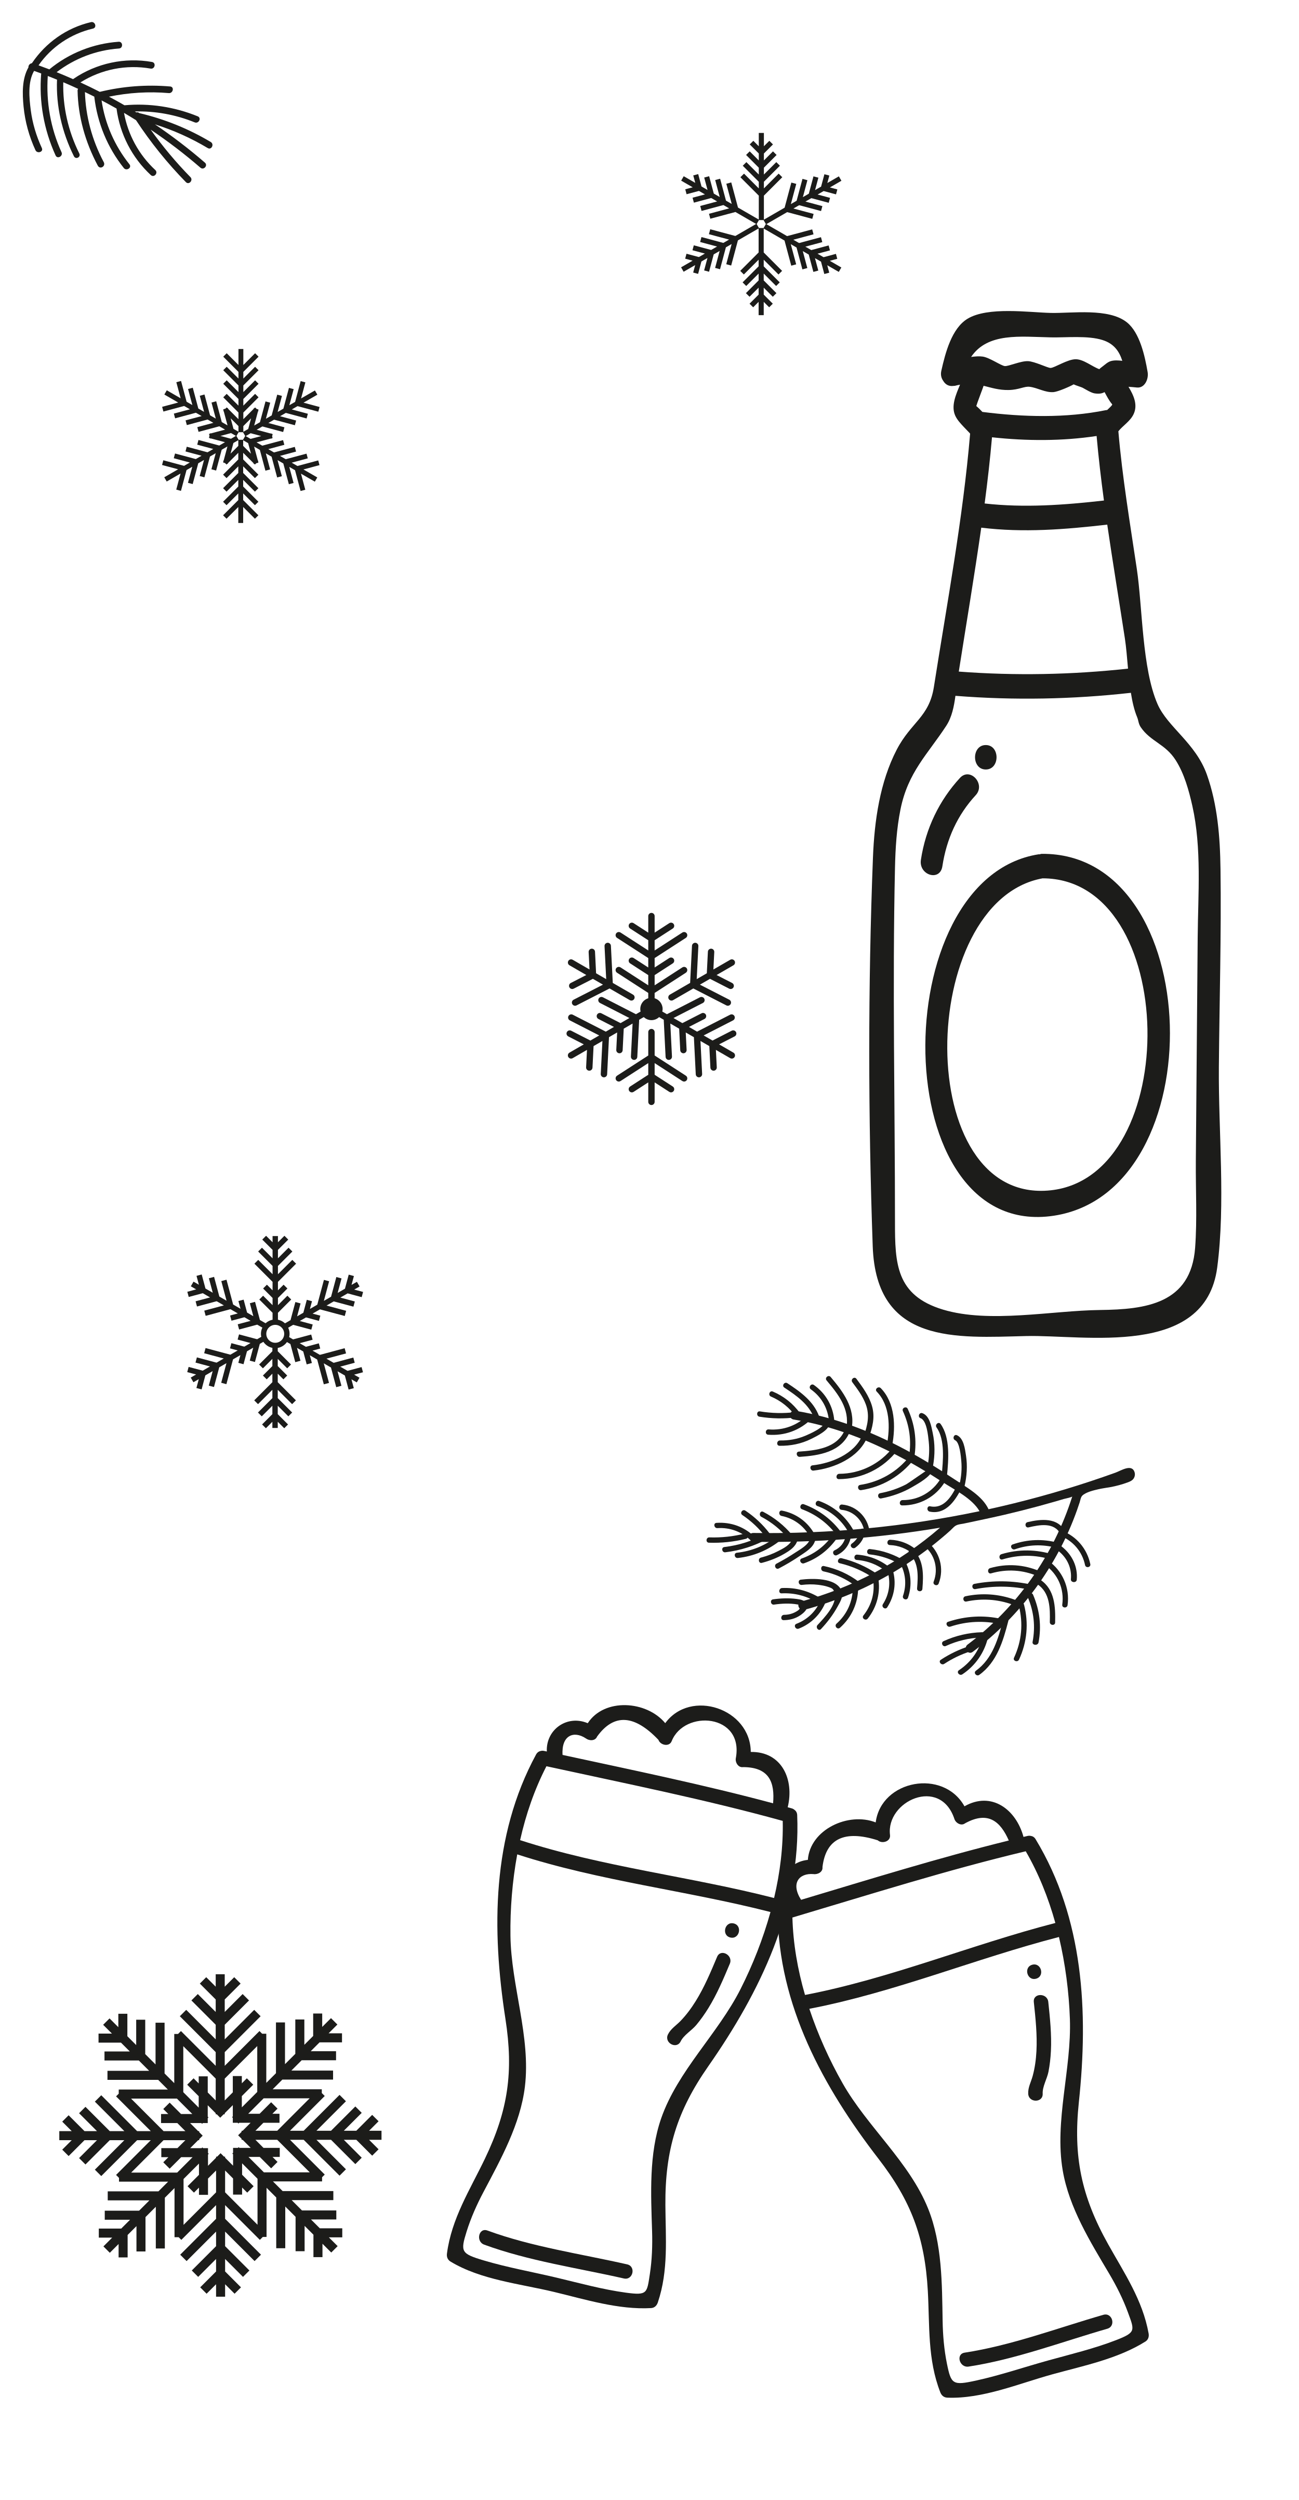 <?xml version="1.0" encoding="utf-8"?>
<!-- Generator: Adobe Illustrator 23.1.0, SVG Export Plug-In . SVG Version: 6.00 Build 0)  -->
<svg version="1.1" id="Слой_1" xmlns="http://www.w3.org/2000/svg" xmlns:xlink="http://www.w3.org/1999/xlink" x="0px" y="0px"
	 viewBox="0 0 1976.419 3801.29" style="enable-background:new 0 0 1976.419 3801.29;" xml:space="preserve">
<g>
	<path style="fill:#1C1C1A;" d="M1854.501,1622.475c0.827-100.285,3.844-200.881,2.487-301.166
		c-0.66-48.554-4.47-97.766-20.689-143.469
		c-17.061-48.089-59.827-72.308-75.103-107.298
		c-23.688-54.255-22.767-146.58-31.543-205.573
		c-10.322-69.401-22.075-139.177-28.072-209.239
		c6.478-8.319,17.944-15.106,23.089-25.854c6.845-14.294,0.22-28.781-7.675-41.791
		c3.754,0.234,7.844,0.587,12.776,1.091c11.824,1.213,18.171-12.781,16.328-23.518
		c-4.216-24.574-11.918-59.713-31.364-75.416
		c-27.723-22.39-84.094-13.726-115.992-14.461
		c-33.11-0.764-95.826-9.893-126.715,8.903
		c-24.071,14.649-33.681,51.715-39.808,79.029c-1.417,6.315,0.092,11.517,2.963,15.462
		c3.099,5.311,8.49,8.558,15.329,7.586c0.242-0.011,0.469-0.032,0.709-0.056
		c0.636-0.119,1.169,0.061,1.829-0.138c2.702-0.818,5.135-1.194,7.634-1.688
		c-6.255,15.111-14.078,32.421-7.218,47.274
		c3.002,6.495,8.239,11.953,12.939,16.991c2.794,2.994,5.701,5.863,8.493,8.86
		c0.162,0.175,0.607,0.719,1.13,1.359
		c-10.926,128.968-35.099,257.605-55.135,385.126
		c-7.228,46.011-34.777,53.382-56.574,95.393
		c-25.587,49.316-33.935,107.948-36.127,163.929
		c-7.637,195.195-7.25,396.049-0.348,591.225
		c5.295,149.736,127.693,138.853,233.402,136.323
		c89.021-2.131,272.603,33.801,290.74-104.216
		C1864.799,1829.644,1853.689,1720.822,1854.501,1622.475z M1716.27,1016.6
		c-85.737,9.333-171.546,10.989-257.483,4.489
		c11.412-72.637,23.725-145.632,34.204-218.832
		c64.235,7.905,127.625,2.737,191.678-4.605
		c8.43,57.815,17.999,115.476,26.804,172.901
		C1713.561,984.185,1714.784,1000.194,1716.27,1016.6z M1534.676,592.989
		c16.033-0.316,23.696-5.98,32.053-4.897c12.557,1.625,23.352,9.006,36.168,8.075
		c6.558-0.478,25.077-8.47,30.616-11.783c3.309,1.617,11.666,4.096,13.58,5.102
		c4.702,2.471,13.055,7.899,18.575,8.664c7.571,1.043,11.25-0.08,14.973-1.938
		c3.396,6.355,6.875,13.046,11.141,18.021c0.174,0.358,0.348,0.717,0.523,1.075
		c-0.643,0.857-1.287,1.765-1.659,2.155c-1.998,2.108-4.132,4.093-6.28,6.065
		c-0.45,0.058-0.82-0.111-1.282-0.019
		c-61.431,12.481-126.491,10.66-188.265,2.806
		c-0.026-0.005-0.046,0.008-0.073,0.005c-3.098-3.302-6.255-6.405-9.274-8.908
		c0.027-0.17,0.048-0.239,0.075-0.427c0.566-1.858,1.18-3.698,1.846-5.516
		c2.929-8.369,6.26-16.547,9.163-24.925
		C1508.315,589.474,1519.867,593.283,1534.676,592.989z M1509.323,664.856
		c52.592,5.72,106.621,5.967,159.146-1.97c2.908,32.755,6.771,65.457,11.171,98.124
		c-60.64,6.843-120.702,11.313-181.497,4.486
		C1502.557,731.985,1506.377,698.439,1509.323,664.856z M1598.743,512.943
		c23.517,0.499,56.441-3.079,78.915,4.093c17.363,5.545,25.266,17.123,29.905,31.576
		c-6.265-0.778-12.433-1.078-17.566,0.451c-5.283,1.571-9.673,6.262-14.187,9.434
		c-1.582,1.112-2.38,1.962-3.222,2.822c-10.999-3.979-23.616-14.833-35.524-15.122
		c-12.443-0.305-32.549,13.102-38.594,13.232
		c-4.475,0.096-24.136-9.941-34.496-10.331
		c-11.038-0.411-29.373,7.958-35.123,7.496
		c-5.712-0.454-23.229-13.038-33.87-14.469c-5.351-0.722-11.347-0.252-17.445,0.587
		C1502.76,505.251,1552.639,511.966,1598.743,512.943z M1822.264,1425.324
		c-0.936,113.244-1.87,226.487-2.806,339.734
		c-0.36,43.59,2.165,88.701-1.091,132.169
		c-6.391,85.317-75.33,93.684-144.659,94.514
		c-73.497,0.881-168.253,20.659-238.949-0.597
		c-71.685-21.556-73.054-70.407-73.054-132.889c0-179.351-3.996-359.27,0-538.565
		c0.67-29.973,2.448-59.662,8.372-89.073
		c11.427-56.745,41.378-83.78,69.694-127.19
		c8.539-13.086,11.693-29.071,13.924-45.493
		c89.096,7.079,178.052,5.362,266.94-4.576
		c2.143,13.452,5.007,26.215,9.46,36.92c2.24,5.391,1.952,10.063,5.472,15.263
		c14.997,22.153,37.402,25.262,53.337,50.422
		c12.965,20.471,19.913,45.536,25.275,69.457
		C1828.549,1289.515,1822.804,1359.933,1822.264,1425.324z"/>
	<path style="fill:#1C1C1A;" d="M1584.931,1298.206c-1.217,0.011-2.112,0.515-3.191,0.743
		c-0.462,0.035-0.839-0.151-1.311-0.08
		c-234.742,36.492-232.706,588.406,22.997,549.525
		C1848.202,1811.175,1835.339,1295.74,1584.931,1298.206z M1598.686,1809.768
		c-211.574,22.782-204.104-439.318-12.46-474.324
		C1794.272,1335.322,1799.626,1788.132,1598.686,1809.768z"/>
	<path style="fill:#1C1C1A;" d="M1433.799,1317.161c6.359-41.889,23.164-78.275,50.744-108.15
		c15.534-16.826-8.416-43.099-23.947-26.276
		c-31.352,33.96-52.2,76.78-59.452,124.546
		C1397.593,1330.674,1430.219,1340.734,1433.799,1317.161z"/>
	<path style="fill:#1C1C1A;" d="M1499.873,1169.946c21.789,0,21.826-37.161,0-37.161
		C1478.083,1132.785,1478.046,1169.946,1499.873,1169.946z"/>
</g>
<g>
	<path style="fill:#1C1C1A;" d="M954.231,3442.796c-70.171-15.933-144.998-26.628-212.61-51.462
		c-13.264-4.872-18.113,16.616-4.97,21.444
		c67.628,24.841,142.453,35.533,212.61,51.46
		C963.07,3467.375,968.068,3445.937,954.231,3442.796z"/>
	<path style="fill:#1C1C1A;" d="M1077.755,3141.428c78.63-112.612,141.047-240.538,135.17-381.755
		c-0.157-3.76-1.872-6.385-4.231-8.055c-1.148-0.96-2.562-1.73-4.284-2.213
		c-1.967-0.553-3.955-1.055-5.923-1.602c10.334-42.429-9.17-84.856-56.2-84.11
		c-0.39-66.06-91.584-96.37-130.132-43.771
		c-28.352-34.253-92.684-38.791-117.905,0.077
		c-31.138-13.286-63.769,9.406-62.269,43.023
		c-1.397-0.304-2.801-0.604-4.197-0.91c-1.906-0.417-3.598-0.296-5.142,0.104
		c-2.733,0.533-5.291,2.182-7.021,5.371
		c-67.396,124.225-67.627,266.575-46.554,402.294
		c12.425,80.016,4.155,138.512-31.275,212.261
		c-22.768,47.39-50.774,90.87-57.754,144.243
		c-0.664,5.079,0.999,9.457,5.475,12.164
		c45.888,27.743,105.517,33.718,157.08,46.056
		c47.857,11.454,98.378,27.418,148.011,24.657
		c5.24-0.291,8.678-3.806,10.266-8.515
		c16.447-48.734,11.839-97.901,11.513-148.222
		C1011.842,3268.548,1030.065,3209.724,1077.755,3141.428z M831.39,2685.415
		c119.752,26.124,241.399,50.429,359.532,83.129
		c0.837,39.045-4.016,78.514-13.154,117.219
		c-128.111-32.85-260.377-47.052-386.423-87.971
		C800.152,2758.563,813.258,2720.539,831.39,2685.415z M891.267,2643.017
		c5.008,3.861,14.288,4.427,17.236-2.757c25.454-35.233,56.547-33.558,93.279,5.026
		c2.741,8.089,16.486,11.299,20.19,1.981
		c19.195-48.286,110.206-41.679,97.571,25.996
		c-1.17,6.267,3.72,14.694,11.176,13.485
		c40.041,0.124,48.299,23.539,45.522,55.036
		c-105.502-28.307-213.518-50.468-320.3-73.568
		C854.008,2638.316,873.058,2630.967,891.267,2643.017z M952.61,3485.85
		c-35.282-4.744-70.467-14.446-105.046-22.689
		c-36.703-8.751-75.119-15.529-111.27-26.28
		c-34.795-10.349-35.965-13.189-26.404-43.815
		c6.505-20.838,15.486-40.951,25.681-60.222
		c26.334-49.783,56.123-103.175,63.046-160.108
		c9.227-75.873-20.978-153.561-21.974-229.606
		c-0.533-40.737,2.783-82.631,10.322-123.71
		c125.702,40.717,257.574,54.961,385.329,87.667
		c-11.335,40.772-26.966,80.399-45.583,117.18
		c-34.395,67.945-95.625,124.274-120.742,196.528
		c-18.845,54.209-15.577,115.15-13.817,171.519
		c0.681,21.789-0.106,43.807-3.431,65.379
		C984.267,3486.586,985.105,3490.221,952.61,3485.85z"/>
	<path style="fill:#1C1C1A;" d="M1035.637,3103.729c4.638-9.536,16.885-16.646,23.758-24.867
		c6.747-8.072,12.857-16.739,18.39-25.682
		c13.169-21.287,22.942-44.47,32.636-67.476
		c5.461-12.957-13.856-23.543-19.355-10.493
		c-9.686,22.98-19.408,46.249-32.638,67.475
		c-6.727,10.794-14.338,21.087-23.211,30.223
		c-6.644,6.84-14.719,11.654-18.939,20.326
		C1010.092,3105.956,1029.433,3116.483,1035.637,3103.729z"/>
	<path style="fill:#1C1C1A;" d="M1111.301,2945.848c13.797,3.198,18.791-18.241,4.97-21.444
		C1102.473,2921.206,1097.48,2942.644,1111.301,2945.848z"/>
</g>
<g>
	<path style="fill:#1C1C1A;" d="M1678.772,3519.473c-69.147,19.912-139.844,46.659-211.046,57.542
		c-13.969,2.135-7.844,23.295,5.997,21.18
		c71.219-10.884,141.913-37.632,211.045-57.543
		C1698.376,3536.734,1692.406,3515.546,1678.772,3519.473z"/>
	<path style="fill:#1C1C1A;" d="M1641.506,3195.911c14.516-136.577,7.44-278.742-65.863-399.587
		c-1.952-3.217-4.721-4.688-7.593-5.013c-1.469-0.287-3.079-0.279-4.82,0.129
		c-1.989,0.465-3.973,0.984-5.961,1.456c-11.427-42.148-48.986-69.893-89.816-46.541
		c-32.224-57.668-126.723-40.202-135.098,24.47
		c-41.363-16.316-99.896,10.759-103.227,56.972
		c-33.683,3.392-51.311,39.015-33.772,67.733
		c-1.37,0.408-2.744,0.823-4.115,1.229c-1.871,0.554-3.295,1.477-4.453,2.573
		c-2.137,1.786-3.581,4.465-3.557,8.093
		c0.928,141.326,69.429,266.111,153.388,374.806
		c49.501,64.083,70.49,119.306,75.053,200.997
		c2.931,52.493-0.612,104.091,19.035,154.205c1.87,4.769,5.439,7.801,10.666,8.01
		c53.579,2.151,108.688-21.396,159.803-35.475
		c47.442-13.066,99.394-23.468,141.532-49.84
		c4.449-2.784,5.763-7.521,4.882-12.413
		c-9.116-50.62-36.882-91.457-61.454-135.373
		C1645.131,3339.058,1632.7,3278.743,1641.506,3195.911z M1205.646,2915.429
		c117.49-34.917,235.762-72.341,355.007-100.716
		c19.578,33.792,34.376,70.702,45.053,109.012
		c-128.057,33.06-250.752,84.458-380.895,109.454
		C1213.591,2994.571,1206.719,2954.943,1205.646,2915.429z M1237.626,2849.398
		c6.249,0.965,14.65-3.019,13.765-10.733
		c5.288-43.143,33.329-56.682,84.121-40.617c6.305,5.761,19.892,1.939,18.639-8.01
		c-6.493-51.554,76.406-89.692,98.002-24.323
		c2,6.053,10.35,11.074,16.297,6.416c35.129-19.216,53.662-2.695,66.432,26.231
		c-106.063,26.127-211.361,58.85-316.033,90.155
		C1202.724,2863.263,1215.862,2847.632,1237.626,2849.398z M1698.131,3557.963
		c-33.19,12.873-68.688,21.358-102.952,30.827
		c-36.369,10.05-73.286,22.654-110.136,30.686
		c-35.468,7.73-37.864,5.807-44.271-25.631
		c-4.36-21.39-6.201-43.34-6.574-65.138
		c-0.963-56.311-0.642-117.449-22.056-170.655
		c-28.538-70.904-92.486-124.367-130.062-190.489
		c-20.128-35.421-37.443-73.713-50.667-113.33
		c129.744-25.007,252.115-76.178,379.791-109.192
		c9.75,41.179,15.186,83.43,16.632,124.629
		c2.669,76.107-23.772,154.994-10.898,230.398
		c9.659,56.573,41.933,108.369,70.68,156.888
		c11.113,18.754,21.05,38.418,28.549,58.916
		C1726.213,3543.329,1728.701,3546.109,1698.131,3557.963z"/>
	<path style="fill:#1C1C1A;" d="M1586.424,3183.221c-0.541-10.59,6.754-22.728,8.806-33.246
		c2.013-10.326,3.182-20.865,3.711-31.369c1.26-24.999-1.37-50.02-3.982-74.848
		c-1.47-13.984-23.499-13.932-22.016,0.151
		c2.608,24.802,5.323,49.873,3.981,74.849
		c-0.682,12.701-2.38,25.388-5.742,37.673
		c-2.517,9.197-7.267,17.31-6.777,26.942
		C1565.126,3197.5,1587.146,3197.386,1586.424,3183.221z"/>
	<path style="fill:#1C1C1A;" d="M1576.493,3008.428c13.628-3.858,7.654-25.045-5.997-21.18
		C1556.868,2991.106,1562.842,3012.292,1576.493,3008.428z"/>
</g>
<path style="fill:#1C1C1A;" d="M63.684,225.097c-8.428-18.294-14.311-37.625-16.88-57.628
	c-2.385-18.572-4.789-42.676,5.053-59.697c3.614,1.284,7.23,2.562,10.823,3.898
	c-0.001,0.004-0.002,0.008-0.002,0.013c-3.557,42.828,4.096,85.59,21.905,124.673
	c2.747,6.028,11.733,1.031,9.006-4.952
	c-16.575-36.366-23.58-76.088-20.891-115.889
	c4.717,1.826,9.418,3.689,14.097,5.604c-0.019,0.151-0.057,0.288-0.064,0.448
	c-1.533,39.36,7.408,79.128,25.688,115.926c2.82,5.676,11.009,1.441,8.211-4.192
	C103.543,198.911,95.337,161.803,96.269,125.044
	c7.566,3.211,15.077,6.54,22.535,9.982c-0.493,0.77-0.799,1.709-0.776,2.853
	c0.792,39.019,11.46,77.768,30.732,113.94c3.431,6.439,12.472,1.022,9.079-5.343
	c-17.996-33.763-27.532-70.188-28.603-106.535
	c4.775,2.288,9.52,4.637,14.248,7.02c0.007,0.131-0.01,0.248,0.006,0.384
	c4.626,39.554,19.966,76.934,44.843,108.072c4.097,5.128,12.736-0.441,8.612-5.609
	c-22.518-28.222-37.172-61.53-42.406-97.173
	c7.649,4.007,15.23,8.141,22.744,12.395c5.135,38.816,23.422,74.469,52.182,101.156
	c4.85,4.501,11.668-3.187,6.82-7.686c-24.916-23.12-41.589-53.613-47.619-86.898
	c6.129,3.606,12.208,7.297,18.239,11.067
	c22.224,33.823,47.638,65.359,75.972,94.273c4.631,4.726,11.486-2.931,6.872-7.638
	c-22.054-22.501-42.24-46.628-60.523-72.204
	c26.326,17.712,51.618,37.01,75.698,57.833c4.996,4.32,11.863-3.323,6.851-7.658
	c-24.196-20.925-49.609-40.351-76.062-58.197
	c28.074,8.802,54.987,20.859,80.37,36.038c5.669,3.39,10.249-5.813,4.59-9.196
	c-33.813-20.212-70.428-34.923-108.732-43.962c-1.295-1.216-2.934-1.476-4.438-1.076
	c-0.032-0.007-0.064-0.016-0.096-0.024c-0.755-0.465-1.499-0.95-2.255-1.412
	c31.134-0.754,62.053,4.784,91.107,16.613c6.077,2.475,10.747-6.686,4.602-9.19
	c-35.404-14.424-73.472-20.244-111.488-16.805
	c-7.77-4.504-15.633-8.842-23.551-13.083c29.911-6.155,60.554-8.043,91.045-5.431
	c6.507,0.557,8.668-9.5,2.072-10.065c-36.046-3.091-71.973-0.344-107.09,8.171
	c-9.743-4.973-19.579-9.765-29.522-14.337
	c31.762-19.926,69.805-27.539,106.884-21.03c6.499,1.14,8.61-8.918,2.072-10.066
	c-41.529-7.292-84.422,1.822-119.307,25.543c-0.276,0.188-0.504,0.396-0.726,0.607
	c-8.311-3.669-16.664-7.245-25.101-10.63
	c27.486-20.96,60.207-33.527,94.882-35.984c6.599-0.467,6.07-10.729-0.541-10.261
	c-38.657,2.739-75.509,17.306-105.402,41.957c-5.456-2.095-10.938-4.127-16.443-6.102
	c19.655-28.307,49.294-48.046,82.852-55.905c6.452-1.511,3.266-11.287-3.134-9.788
	c-36.932,8.654-68.608,31.052-89.76,62.349c-0.238,0.065-0.473,0.171-0.704,0.288
	c-2.909,0.568-4.919,3.533-4.603,6.084c-10.04,17.707-9.354,39.999-7.422,59.765
	c2.239,22.91,8.399,45.21,18.028,66.102
	C56.642,234.195,66.447,231.094,63.684,225.097z"/>
<g>
	<g>
		<path style="fill:#1C1C1A;" d="M1504.087,2294.684c-9.731-20.637-33.247-33.108-51.428-45.222
			c-24.485-16.313-49.604-31.73-75.56-45.597
			c-52.491-28.044-108.548-49.384-167.443-58.944
			c-8.593-1.395-10.817,11.952-2.208,13.349
			c54.595,8.863,106.513,28.083,155.529,53.437
			c24.375,12.609,48.016,26.619,71.019,41.578
			c17.537,11.404,45.001,24.74,56.333,44.356
			c-113.001,23.72-228.571,34.886-344.309,33.104
			c-8.681-0.134-7.318,13.338,1.319,13.47
			c94.83,1.447,189.581-5.815,282.917-21.479
			c-61.088,52.829-133.133,91.186-211.233,112.213
			c-8.399,2.261-3.636,14.937,4.728,12.68
			c45.167-12.187,88.737-30.218,129.314-53.499
			c18.944-10.869,37.235-22.876,54.739-35.94
			c8.866-6.617,17.53-13.504,25.976-20.65
			c4.109-3.477,8.249-6.96,12.204-10.612c3.581-3.307,6.322-7.202,11.171-8.646
			c3.136-0.934,6.605-1.272,9.816-1.928c8.355-1.706,16.694-3.488,25.029-5.288
			c12.203-2.635,24.424-5.224,36.58-8.07c17.292-4.049,34.517-8.39,51.662-13.022
			c8.707-2.353,17.394-4.78,26.059-7.283c4.202-1.213,8.399-2.445,12.59-3.693
			c1.59-0.474,12.156-2.521,12.56-3.8
			c-28.378,89.614-84.054,168.742-159.303,225.284
			c-6.957,5.228,0.801,16.314,7.781,11.07
			c36.136-27.146,68.254-59.599,95.081-95.969
			c26.931-36.51,48.514-76.95,63.719-119.699
			c1.375-3.865,2.697-7.748,3.968-11.648c1.072-3.292,1.627-7.942,4.04-10.281
			c5.545-5.373,17.419-8.086,24.708-9.749c5.947-1.356,12.015-2.09,18.016-3.175
			c9-1.627,17.857-4.05,26.432-7.23c2.713-1.006,5.474-2.136,7.542-4.16
			c2.874-2.814,4.018-7.268,2.855-11.118c-4.091-13.547-20.707-2.492-29.043,0.508
			c-12.63,4.544-25.321,8.924-38.065,13.138
			c-25.469,8.421-51.156,16.18-77.027,23.27
			C1556.305,2282.523,1530.27,2288.94,1504.087,2294.684z"/>
	</g>
	<g>
		<g>
			<path style="fill:#1C1C1A;" d="M1490.014,2546.469c26.701-19.203,36.233-51.308,44.089-81.73
				c1.295-5.017-6.307-7.884-7.612-2.829c-7.5,29.047-16.144,59.964-41.698,78.342
				C1480.545,2543.307,1485.791,2549.506,1490.014,2546.469L1490.014,2546.469z"/>
		</g>
	</g>
	<g>
		<g>
			<path style="fill:#1C1C1A;" d="M1436.678,2529.771c12.511-8.213,26.027-14.66,40.288-19.199
				c4.906-1.562,3.51-9.572-1.471-7.987
				c-15.691,4.995-30.272,11.931-44.039,20.968
				C1427.092,2526.419,1432.355,2532.609,1436.678,2529.771L1436.678,2529.771z"/>
		</g>
	</g>
	<g>
		<g>
			<path style="fill:#1C1C1A;" d="M1439.08,2502.591c17.228-7.855,35.327-12.221,54.257-12.852
				c5.156-0.172,5.923-8.262,0.704-8.088c-20.409,0.68-39.853,5.128-58.435,13.601
				C1430.852,2497.42,1434.315,2504.764,1439.08,2502.591L1439.08,2502.591z"/>
		</g>
	</g>
	<g>
		<g>
			<path style="fill:#1C1C1A;" d="M1445.976,2473.154c25.211-8.35,51.179-9.373,77.052-3.604
				c5.083,1.134,5.737-6.966,0.704-8.088c-27.373-6.104-54.649-4.452-81.23,4.352
				C1437.556,2467.452,1441.064,2474.781,1445.976,2473.154L1445.976,2473.154z"/>
		</g>
	</g>
	<g>
		<g>
			<path style="fill:#1C1C1A;" d="M1550.435,2523.296c12.291-26.44,14.921-55.327,7.624-83.558
				c-1.298-5.024-9.298-3.606-7.986,1.471c6.97,26.969,4.492,53.999-7.25,79.257
				C1540.617,2525.213,1548.247,2528.005,1550.435,2523.296L1550.435,2523.296z"/>
		</g>
	</g>
	<g>
		<g>
			<path style="fill:#1C1C1A;" d="M1580.126,2497.18c4.705-24.714,1.768-49.131-8.328-72.576
				c-2.177-5.054-10.36-1.495-8.188,3.548
				c9.525,22.12,11.888,44.975,7.46,68.239
				C1570.057,2501.71,1579.121,2502.464,1580.126,2497.18L1580.126,2497.18z"/>
		</g>
	</g>
	<g>
		<g>
			<path style="fill:#1C1C1A;" d="M1605.384,2466.909c0.567-23.774-0.48-50.204-22.213-64.779
				c-4.342-2.912-9.035,3.714-4.69,6.628
				c19.203,12.878,19.311,36.656,18.815,57.447
				C1597.172,2471.403,1605.259,2472.144,1605.384,2466.909L1605.384,2466.909z"/>
		</g>
	</g>
	<g>
		<g>
			<path style="fill:#1C1C1A;" d="M1543.234,2431.97c-24.17-8.574-49.218-10.282-74.311-4.975
				c-5.097,1.078-3.66,9.071,1.471,7.986c23.747-5.022,47.136-3.514,70.011,4.601
				C1545.332,2441.33,1548.162,2433.719,1543.234,2431.97L1543.234,2431.97z"/>
		</g>
	</g>
	<g>
		<g>
			<path style="fill:#1C1C1A;" d="M1569.277,2409.324c-28.754-6.332-57.757-6.691-86.671-1.216
				c-5.125,0.97-3.679,8.962,1.471,7.986c28.26-5.351,56.427-4.863,84.496,1.318
				C1573.66,2418.532,1574.315,2410.433,1569.277,2409.324L1569.277,2409.324z"/>
		</g>
	</g>
	<g>
		<g>
			<path style="fill:#1C1C1A;" d="M1582.253,2389.064c-24.306-10.46-50.329-12.177-75.782-4.89
				c-4.972,1.423-3.565,9.428,1.471,7.986c24.178-6.922,48.347-5.44,71.482,4.516
				C1584.234,2398.746,1587.037,2391.123,1582.253,2389.064L1582.253,2389.064z"/>
		</g>
	</g>
	<g>
		<g>
			<path style="fill:#1C1C1A;" d="M1525.212,2370.977c24.806-7.437,49.894-7.453,74.63,0.323
				c4.974,1.564,7.819-6.043,2.829-7.612c-26-8.174-52.8-8.532-78.93-0.698
				C1518.796,2364.473,1520.198,2372.48,1525.212,2370.977L1525.212,2370.977z"/>
		</g>
	</g>
	<g>
		<g>
			<path style="fill:#1C1C1A;" d="M1544.207,2355.564c20.401-7.1,41.61-7.889,62.485-2.364
				c5.014,1.327,7.878-6.275,2.829-7.612c-23.2-6.14-46.128-5.25-68.788,2.636
				C1535.807,2349.938,1539.309,2357.268,1544.207,2355.564L1544.207,2355.564z"/>
		</g>
	</g>
	<g>
		<g>
			<path style="fill:#1C1C1A;" d="M1624.305,2440.483c3.691-26.6-7.811-52.588-29.84-67.883
				c-4.299-2.985-8.986,3.646-4.69,6.628c19.8,13.747,29.749,36.725,26.443,60.55
				C1615.498,2444.958,1623.588,2445.648,1624.305,2440.483L1624.305,2440.483z"/>
		</g>
	</g>
	<g>
		<g>
			<path style="fill:#1C1C1A;" d="M1638.286,2401.841c1.777-19.557-6.795-37.988-23.14-50.696
				c-4.445-3.456-9.529,3.285-5.121,6.713
				c13.903,10.81,20.843,26.671,19.34,43.206
				C1628.884,2406.357,1637.804,2407.142,1638.286,2401.841L1638.286,2401.841z"/>
		</g>
	</g>
	<g>
		<g>
			<path style="fill:#1C1C1A;" d="M1658.887,2378.059c-4.866-23.254-20.971-42.224-43.16-50.747
				c-4.886-1.876-7.706,5.739-2.829,7.612
				c19.515,7.495,33.72,24.136,38.003,44.605
				C1651.968,2384.631,1659.961,2383.193,1658.887,2378.059L1658.887,2378.059z"/>
		</g>
	</g>
	<g>
		<g>
			<path style="fill:#1C1C1A;" d="M1564.919,2322.266c16.238-3.791,38.989-8.345,48.384,9.86
				c2.39,4.631,9.745,1.187,7.339-3.474
				c-11.31-21.916-36.862-19.119-57.194-14.372
				C1558.383,2315.463,1559.811,2323.459,1564.919,2322.266L1564.919,2322.266z"/>
		</g>
	</g>
	<g>
		<g>
			<path style="fill:#1C1C1A;" d="M1464.223,2545.677c19.668-13.055,33.334-32.564,38.866-55.515
				c1.211-5.025-6.39-7.9-7.612-2.829
				c-5.248,21.769-17.825,39.748-36.476,52.128
				C1454.65,2542.349,1459.911,2548.54,1464.223,2545.677L1464.223,2545.677z"/>
		</g>
	</g>
	<g>
		<g>
			<path style="fill:#1C1C1A;" d="M1192.26,2463.323c9.028-0.076,17.566-2.149,25.134-7.262
				c5.172-3.494,12.849-9.706,10.225-16.9
				c-2.248-6.165-9.92-7.334-15.53-8.068
				c-11.926-1.562-24.003-1.098-35.881,0.594c-5.171,0.737-3.705,8.724,1.471,7.987
				c11.606-1.655,23.815-2.294,35.434-0.253c3.798,0.667,4.599-0.101,4.239,3.972
				c-0.347,3.914-3.617,5.615-6.811,7.402c-5.414,3.03-11.399,4.389-17.577,4.441
				C1187.786,2455.279,1187.03,2463.366,1192.26,2463.323L1192.26,2463.323z"/>
		</g>
	</g>
	<g>
		<g>
			<path style="fill:#1C1C1A;" d="M1215.213,2476.225c19.245-7.402,34.089-22.452,41.479-41.669
				c1.879-4.886-5.737-7.704-7.611-2.829
				c-6.683,17.381-19.99,30.486-37.341,37.159
				C1206.864,2470.761,1210.352,2478.095,1215.213,2476.225L1215.213,2476.225z"/>
		</g>
	</g>
	<g>
		<g>
			<path style="fill:#1C1C1A;" d="M1249.129,2476.883c9.774-10.446,18.369-21.681,25.28-34.239
				c4.113-7.473,9.585-16.077,5.734-24.688
				c-8.763-19.592-44.658-18.223-61.701-16.205
				c-5.185,0.614-3.709,8.6,1.471,7.987c8.296-0.982,16.508-1.188,24.795-0.176
				c5.018,0.613,10.295,1.454,15.096,3.1c7.046,2.415,8.646,3.076,10.262,11.02
				c3.245,15.953-15.648,35.752-26.158,46.985
				C1240.378,2474.439,1245.561,2480.697,1249.129,2476.883L1249.129,2476.883z"/>
		</g>
	</g>
	<g>
		<g>
			<path style="fill:#1C1C1A;" d="M1247.404,2429.42c-17.546-10.698-36.922-15.891-57.482-14.947
				c-5.143,0.236-5.915,8.326-0.704,8.088c19.115-0.877,37.124,3.506,53.496,13.488
				C1247.161,2438.76,1251.87,2432.143,1247.404,2429.42L1247.404,2429.42z"/>
		</g>
	</g>
	<g>
		<g>
			<path style="fill:#1C1C1A;" d="M1277.997,2474.878c17.534-15.628,27.459-37.02,27.715-60.541
				c0.057-5.192-8.031-5.938-8.088-0.704c-0.235,21.469-8.79,40.715-24.849,55.028
				C1268.878,2472.136,1274.088,2478.364,1277.997,2474.878L1277.997,2474.878z"/>
		</g>
	</g>
	<g>
		<g>
			<path style="fill:#1C1C1A;" d="M1252.892,2389.126c18.29,3.875,34.888,11.674,49.747,22.994
				c4.168,3.175,8.84-3.467,4.69-6.628c-16.06-12.235-33.998-20.272-53.733-24.454
				C1248.497,2379.957,1247.838,2388.055,1252.892,2389.126L1252.892,2389.126z"/>
		</g>
	</g>
	<g>
		<g>
			<path style="fill:#1C1C1A;" d="M1277.574,2376.736c18.896,4.534,36.258,12.125,52.348,23.063
				c4.326,2.941,9.016-3.687,4.69-6.629
				c-16.618-11.297-34.657-19.355-54.209-24.047
				C1275.378,2367.918,1272.503,2375.519,1277.574,2376.736L1277.574,2376.736z"/>
		</g>
	</g>
	<g>
		<g>
			<path style="fill:#1C1C1A;" d="M1303.547,2371.79c17.46,1.326,32.989,7.697,46.442,18.889
				c4.026,3.349,8.684-3.306,4.69-6.628
				c-14.466-12.035-31.676-18.924-50.428-20.349
				C1299.045,2363.307,1298.327,2371.393,1303.547,2371.79L1303.547,2371.79z"/>
		</g>
	</g>
	<g>
		<g>
			<path style="fill:#1C1C1A;" d="M1322.899,2363.283c18.084,1.885,34.755,7.633,50.118,17.354
				c4.408,2.79,9.111-3.831,4.69-6.628
				c-16.534-10.463-34.644-16.786-54.104-18.814
				C1318.405,2354.653,1317.699,2362.741,1322.899,2363.283L1322.899,2363.283z"/>
		</g>
	</g>
	<g>
		<g>
			<path style="fill:#1C1C1A;" d="M1320.293,2460.9c14.24-17.95,19.778-40.2,15.829-62.75
				c-0.901-5.141-8.89-3.689-7.986,1.471c3.6,20.56-1.506,40.246-14.47,56.588
				C1310.409,2460.315,1317.057,2464.98,1320.293,2460.9L1320.293,2460.9z"/>
		</g>
	</g>
	<g>
		<g>
			<path style="fill:#1C1C1A;" d="M1349.965,2443.737c11.016-17.178,14.126-37.288,8.289-56.898
				c-1.473-4.949-9.479-3.546-7.986,1.471c5.221,17.541,2.978,35.285-6.932,50.737
				C1340.518,2443.441,1347.14,2448.142,1349.965,2443.737L1349.965,2443.737z"/>
		</g>
	</g>
	<g>
		<g>
			<path style="fill:#1C1C1A;" d="M1381.536,2429.166c6.496-19.244,4.71-39.532-5.385-57.196
				c-2.575-4.505-9.94-1.077-7.339,3.474c9.059,15.852,10.965,33.555,5.112,50.893
				C1372.254,2431.286,1379.863,2434.122,1381.536,2429.166L1381.536,2429.166z"/>
		</g>
	</g>
	<g>
		<g>
			<path style="fill:#1C1C1A;" d="M1403.414,2415.779c1.734-20.949,2.363-43.45-13.592-59.388
				c-3.674-3.669-9.919,1.523-6.217,5.221
				c14.465,14.449,13.285,34.578,11.721,53.462
				C1394.895,2420.279,1402.983,2420.994,1403.414,2415.779L1403.414,2415.779z"/>
		</g>
	</g>
	<g>
		<g>
			<path style="fill:#1C1C1A;" d="M1353.745,2349.142c13.93,0.565,26.217,5.505,36.737,14.642
				c3.95,3.43,8.601-3.232,4.69-6.628
				c-11.476-9.967-25.546-15.486-40.723-16.101
				C1349.245,2340.844,1348.511,2348.93,1353.745,2349.142L1353.745,2349.142z"/>
		</g>
	</g>
	<g>
		<g>
			<path style="fill:#1C1C1A;" d="M1428.176,2407.618c8.814-22.837,1.755-48.294-17.235-63.62
				c-4.077-3.291-8.739,3.36-4.69,6.628
				c16.193,13.068,21.779,34.82,14.314,54.163
				C1418.679,2409.672,1426.295,2412.491,1428.176,2407.618L1428.176,2407.618z"/>
		</g>
	</g>
	<g>
		<g>
			<path style="fill:#1C1C1A;" d="M1155.52,2153.989c18.58,3.013,37.071,3.308,55.748,1.039
				c5.183-0.63,3.708-8.616-1.471-7.986c-17.976,2.184-35.713,1.756-53.572-1.14
				C1151.066,2145.064,1150.386,2153.156,1155.52,2153.989L1155.52,2153.989z"/>
		</g>
	</g>
	<g>
		<g>
			<path style="fill:#1C1C1A;" d="M1217.253,2148.724c-10.599-14.754-24.727-25.894-41.433-32.995
				c-4.819-2.049-7.624,5.573-2.829,7.612
				c15.458,6.571,28.255,16.978,38.045,30.604
				C1214.09,2158.195,1220.289,2152.949,1217.253,2148.724L1217.253,2148.724z"/>
		</g>
	</g>
	<g>
		<g>
			<path style="fill:#1C1C1A;" d="M1246.181,2153.175c-8.395-22.884-28.599-37.165-48.17-50.088
				c-4.361-2.879-9.056,3.746-4.69,6.628
				c18.471,12.195,37.589,25.31,45.522,46.934
				C1240.639,2161.55,1247.972,2158.056,1246.181,2153.175L1246.181,2153.175z"/>
		</g>
	</g>
	<g>
		<g>
			<path style="fill:#1C1C1A;" d="M1269.36,2160.2c-1.663-22.046-12.988-41.693-30.998-54.451
				c-4.272-3.026-8.956,3.607-4.69,6.629
				c16.439,11.645,26.189,29.244,27.702,49.294
				C1261.766,2166.867,1269.75,2165.372,1269.36,2160.2L1269.36,2160.2z"/>
		</g>
	</g>
	<g>
		<g>
			<path style="fill:#1C1C1A;" d="M1168.777,2181.377c24.724,1.959,48.375-6.59,65.932-24.151
				c3.671-3.672-1.521-9.918-5.221-6.217
				c-16.115,16.119-37.255,24.083-60.006,22.281
				C1164.276,2172.877,1163.559,2180.964,1168.777,2181.377L1168.777,2181.377z"/>
		</g>
	</g>
	<g>
		<g>
			<path style="fill:#1C1C1A;" d="M1186.077,2198.208c16.768,0.259,33.106-2.966,48.177-10.475
				c8.686-4.327,28.264-13.631,28.329-24.851c0.011-1.925-0.886-3.36-2.629-4.158
				c-0.37-0.169-0.74-0.339-1.109-0.508c-4.76-2.178-7.554,5.45-2.829,7.612
				c0.37,0.169,0.74,0.339,1.109,0.508c-0.877-1.386-1.753-2.772-2.63-4.158
				c-0.047,8.288-23.203,18.25-29.357,20.83
				c-12.253,5.137-25.113,7.316-38.356,7.112
				C1181.587,2190.04,1180.842,2198.127,1186.077,2198.208L1186.077,2198.208z"/>
		</g>
	</g>
	<g>
		<g>
			<path style="fill:#1C1C1A;" d="M1216.933,2215.044c29.487-2.017,62.538-7.203,75.751-37.414
				c2.098-4.798-5.526-7.598-7.612-2.829
				c-11.908,27.226-43.546,30.474-69.61,32.257
				C1210.265,2207.414,1211.764,2215.398,1216.933,2215.044L1216.933,2215.044z"/>
		</g>
	</g>
	<g>
		<g>
			<path style="fill:#1C1C1A;" d="M1237.721,2235.924c31.29-3.397,68.691-19.493,81.635-50.327
				c2.027-4.829-5.594-7.635-7.612-2.829
				c-11.801,28.112-47.28,42.106-75.494,45.17
				C1231.061,2228.501,1232.541,2236.486,1237.721,2235.924L1237.721,2235.924z"/>
		</g>
	</g>
	<g>
		<g>
			<path style="fill:#1C1C1A;" d="M1295.854,2171.535c5.637-30.776-13.231-55.683-31.97-77.904
				c-3.372-3.999-9.592,1.22-6.217,5.221
				c17.42,20.657,35.379,43.153,30.099,71.979
				C1286.825,2175.968,1294.919,2176.639,1295.854,2171.535L1295.854,2171.535z"/>
		</g>
	</g>
	<g>
		<g>
			<path style="fill:#1C1C1A;" d="M1321.736,2186.322c5.77-16.115,9.909-31.601,5.007-48.523
				c-4.473-15.441-14.259-28.741-23.724-41.466
				c-3.124-4.201-9.327,1.04-6.217,5.221
				c7.741,10.408,15.796,21.122,20.397,33.367
				c6.351,16.904,2.819,32.11-3.076,48.572
				C1312.361,2188.416,1319.974,2191.244,1321.736,2186.322L1321.736,2186.322z"/>
		</g>
	</g>
	<g>
		<g>
			<path style="fill:#1C1C1A;" d="M1357.388,2197.923c5.524-29.024,4.639-64.835-17.228-87.287
				c-3.629-3.726-9.87,1.47-6.217,5.221c20.43,20.977,20.507,54.307,15.357,81.362
				C1348.325,2202.346,1356.419,2203.014,1357.388,2197.923L1357.388,2197.923z"/>
		</g>
	</g>
	<g>
		<g>
			<path style="fill:#1C1C1A;" d="M1276.286,2248.907c35.379-0.229,67.87-16.226,89.457-44.295
				c3.195-4.154-3.449-8.824-6.628-4.69
				c-19.723,25.647-49.736,40.687-82.124,40.898
				C1271.81,2240.854,1271.055,2248.942,1276.286,2248.907L1276.286,2248.907z"/>
		</g>
	</g>
	<g>
		<g>
			<path style="fill:#1C1C1A;" d="M1310.243,2265.66c31.971-4.908,59.99-21.323,80.108-46.618
				c3.261-4.1-3.387-8.765-6.628-4.69c-18.821,23.664-45.089,38.738-74.951,43.322
				C1303.61,2258.467,1305.071,2266.454,1310.243,2265.66L1310.243,2265.66z"/>
		</g>
	</g>
	<g>
		<g>
			<path style="fill:#1C1C1A;" d="M1340.735,2278.241c16.641-3.168,32.585-8.752,47.249-17.319
				c10.265-5.997,27.211-15.171,31.707-26.65c0.501-1.28,0.268-3.006-0.697-4.025
				c-0.311-0.328-0.622-0.656-0.933-0.984c-3.583-3.781-9.82,1.419-6.217,5.221
				c-0.273-0.288-30.053,20.711-32.977,22.244
				c-12.482,6.544-25.771,10.894-39.602,13.527
				C1334.141,2271.231,1335.586,2279.222,1340.735,2278.241L1340.735,2278.241z"/>
		</g>
	</g>
	<g>
		<g>
			<path style="fill:#1C1C1A;" d="M1372.606,2288.866c26.856,0.259,51.537-13.175,65.357-36.327
				c2.667-4.467-3.948-9.18-6.628-4.69
				c-12.298,20.603-33.916,33.162-58.025,32.93
				C1368.119,2280.729,1367.371,2288.816,1372.606,2288.866L1372.606,2288.866z"/>
		</g>
	</g>
	<g>
		<g>
			<path style="fill:#1C1C1A;" d="M1414.561,2298.318c25.899,5.296,40.752-19.532,50.175-39.331
				c2.247-4.724-5.384-7.512-7.612-2.829c-7.929,16.663-19.802,38.583-41.858,34.073
				C1410.156,2289.186,1409.493,2297.282,1414.561,2298.318L1414.561,2298.318z"/>
		</g>
	</g>
	<g>
		<g>
			<path style="fill:#1C1C1A;" d="M1467.436,2260.119c3.647-15.514,4.751-31.21,2.327-47.017
				c-1.522-9.921-3.367-26.175-13.687-30.929c-4.754-2.19-7.547,5.438-2.829,7.612
				c7.007,3.228,8.74,24.92,9.343,31.522c1.111,12.158,0.023,24.122-2.765,35.984
				C1458.643,2262.317,1466.243,2265.194,1467.436,2260.119L1467.436,2260.119z"/>
		</g>
	</g>
	<g>
		<g>
			<path style="fill:#1C1C1A;" d="M1440.823,2243.731c2.386-24.064,5.219-57.918-9.675-78.663
				c-3.052-4.251-9.251,0.996-6.217,5.221c13.317,18.549,9.927,51.333,7.804,72.737
				C1432.219,2248.228,1440.307,2248.935,1440.823,2243.731L1440.823,2243.731z"/>
		</g>
	</g>
	<g>
		<g>
			<path style="fill:#1C1C1A;" d="M1419.671,2228.451c2.883-16.509,2.961-33.178-0.517-49.612
				c-2.188-10.339-4.597-26.136-15.707-30.191
				c-4.914-1.793-7.74,5.82-2.829,7.612
				c9.467,3.454,11.458,26.529,12.437,35.522
				c1.314,12.081,0.615,24.017-1.472,35.964
				C1410.685,2232.893,1418.777,2233.567,1419.671,2228.451L1419.671,2228.451z"/>
		</g>
	</g>
	<g>
		<g>
			<path style="fill:#1C1C1A;" d="M1391.206,2214.995c4.022-25.127,0.538-49.847-10.098-72.949
				c-2.185-4.745-9.53-1.284-7.339,3.474
				c10.092,21.921,13.162,44.952,9.349,68.771
				C1382.292,2219.451,1390.383,2220.132,1391.206,2214.995L1391.206,2214.995z"/>
		</g>
	</g>
	<g>
		<g>
			<path style="fill:#1C1C1A;" d="M1149.098,2337.562c-15.923-15.978-36.517-23.662-59.01-22.159
				c-5.197,0.347-3.698,8.331,1.471,7.986c19.347-1.292,37.651,5.677,51.322,19.394
				C1146.547,2346.462,1152.792,2341.269,1149.098,2337.562L1149.098,2337.562z"/>
		</g>
	</g>
	<g>
		<g>
			<path style="fill:#1C1C1A;" d="M1133.424,2331.656c-17.818,4.457-35.766,6.427-54.133,5.81
				c-5.202-0.175-5.939,7.912-0.704,8.088c19.077,0.642,37.779-1.277,56.308-5.911
				C1139.933,2338.382,1138.511,2330.384,1133.424,2331.656L1133.424,2331.656z"/>
		</g>
	</g>
	<g>
		<g>
			<path style="fill:#1C1C1A;" d="M1165.015,2332.017c-19.715,10.798-40.592,17.474-62.913,20.125
				c-5.185,0.615-3.709,8.601,1.471,7.986c22.942-2.724,44.655-9.674,64.917-20.771
				C1173.05,2336.858,1169.615,2329.497,1165.015,2332.017L1165.015,2332.017z"/>
		</g>
	</g>
	<g>
		<g>
			<path style="fill:#1C1C1A;" d="M1182.317,2335.601c-17.826,14.323-38.468,22.757-61.181,25.23
				c-5.189,0.565-3.709,8.55,1.471,7.986
				c24.049-2.619,46.085-11.857,64.931-26.999
				C1191.619,2338.539,1186.393,2332.327,1182.317,2335.601L1182.317,2335.601z"/>
		</g>
	</g>
	<g>
		<g>
			<path style="fill:#1C1C1A;" d="M1205.538,2339.748c-3.015,9.202-13.143,14.173-21.184,18.354
				c-8.474,4.406-17.364,7.694-26.595,10.115c-5.017,1.316-3.601,9.316,1.471,7.986
				c12.03-3.156,23.605-7.622,34.346-13.946
				c8.261-4.864,16.462-10.186,19.574-19.681
				C1214.775,2337.616,1207.167,2334.776,1205.538,2339.748L1205.538,2339.748z"/>
		</g>
	</g>
	<g>
		<g>
			<path style="fill:#1C1C1A;" d="M1232.435,2339.94c-2.866,9.396-14.678,15.496-22.38,20.614
				c-9.228,6.131-18.784,11.683-28.592,16.83
				c-4.612,2.42-1.171,9.777,3.474,7.339
				c11.484-6.027,22.62-12.642,33.324-19.97c8.466-5.796,18.625-11.622,21.786-21.983
				C1241.567,2337.786,1233.961,2334.938,1232.435,2339.94L1232.435,2339.94z"/>
		</g>
	</g>
	<g>
		<g>
			<path style="fill:#1C1C1A;" d="M1266.452,2334.429c-11.621,16.51-27.545,28.418-46.579,35.104
				c-4.922,1.729-1.422,9.059,3.474,7.339
				c20.26-7.116,37.382-20.204,49.733-37.752
				C1276.093,2334.839,1269.461,2330.154,1266.452,2334.429L1266.452,2334.429z"/>
		</g>
	</g>
	<g>
		<g>
			<path style="fill:#1C1C1A;" d="M1280.225,2330.241c-14.523-19.885-34.075-34.589-57.152-43.156
				c-4.905-1.821-7.729,5.793-2.829,7.611
				c21.858,8.115,40.02,21.948,53.764,40.766
				C1277.095,2339.689,1283.296,2334.446,1280.225,2330.241L1280.225,2330.241z"/>
		</g>
	</g>
	<g>
		<g>
			<path style="fill:#1C1C1A;" d="M1239.578,2332.989c-10.589-19.193-28.227-31.955-49.704-36.214
				c-5.118-1.015-5.782,7.081-0.704,8.088
				c18.485,3.666,33.978,15.123,43.069,31.601
				C1234.75,2341.014,1242.112,2337.58,1239.578,2332.989L1239.578,2332.989z"/>
		</g>
	</g>
	<g>
		<g>
			<path style="fill:#1C1C1A;" d="M1205.453,2334.067c-12.367-14.769-27.16-26.522-44.205-35.469
				c-4.62-2.425-7.394,5.216-2.829,7.612c15.759,8.272,29.4,19.444,40.817,33.079
				C1202.594,2343.299,1208.812,2338.079,1205.453,2334.067L1205.453,2334.067z"/>
		</g>
	</g>
	<g>
		<g>
			<path style="fill:#1C1C1A;" d="M1171.31,2331.859c-10.442-13.698-22.919-25.439-37.212-35.049
				c-4.339-2.918-9.031,3.709-4.69,6.628c13.754,9.248,25.637,20.462,35.685,33.642
				C1168.267,2341.244,1174.473,2336.008,1171.31,2331.859L1171.31,2331.859z"/>
		</g>
	</g>
	<g>
		<g>
			<path style="fill:#1C1C1A;" d="M1298.932,2327.334c-11.593-21.149-29.802-36.921-52.488-45.179
				c-4.915-1.789-7.741,5.824-2.829,7.612
				c20.668,7.523,37.393,21.731,47.977,41.041
				C1294.092,2335.368,1301.453,2331.933,1298.932,2327.334L1298.932,2327.334z"/>
		</g>
	</g>
	<g>
		<g>
			<path style="fill:#1C1C1A;" d="M1323.32,2332.646c-0.696-23.3-18.691-43.039-42.09-45.117
				c-5.203-0.462-5.916,7.625-0.704,8.088
				c18.628,1.654,34.142,17.442,34.706,36.325
				C1315.386,2337.102,1323.476,2337.867,1323.32,2332.646L1323.32,2332.646z"/>
		</g>
	</g>
	<g>
		<g>
			<path style="fill:#1C1C1A;" d="M1286.503,2336.194c-1.794,9.37-8.092,16.996-16.685,20.962
				c-4.743,2.189-1.282,9.534,3.474,7.339
				c11.374-5.25,18.958-15.368,21.3-27.597
				C1295.573,2331.771,1287.478,2331.104,1286.503,2336.194L1286.503,2336.194z"/>
		</g>
	</g>
	<g>
		<g>
			<path style="fill:#1C1C1A;" d="M1301.254,2353.146c8.381-5.939,13.609-14.769,15.327-24.837
				c0.879-5.15-7.214-5.826-8.088-0.704c-1.368,8.016-5.874,14.656-12.46,19.324
				C1291.764,2349.954,1297.013,2356.151,1301.254,2353.146L1301.254,2353.146z"/>
		</g>
	</g>
</g>
<g id="snowflake_18_">
	<path style="fill:#1C1C1A;" d="M1119.863,1569.211c-0.836-1.629-2.493-2.643-4.325-2.643
		c-0.762,0-1.527,0.186-2.208,0.536l-29.238,14.976l-13.46-7.771l44.715-22.901
		c2.382-1.222,3.327-4.153,2.108-6.535c-0.836-1.629-2.494-2.641-4.329-2.641
		c-0.762,0-1.524,0.184-2.207,0.533l-50.3,25.764l-12.41-7.165l23.653-12.113
		c2.382-1.222,3.327-4.153,2.108-6.535c-0.836-1.629-2.494-2.641-4.329-2.641
		c-0.762,0-1.526,0.184-2.207,0.533l-29.239,14.976l-13.457-7.769l44.714-22.901
		c2.382-1.222,3.327-4.153,2.108-6.535c-0.836-1.629-2.494-2.641-4.329-2.641
		c-0.762,0-1.526,0.184-2.207,0.533l-50.3,25.763l-7.023-4.055
		c0.301-1.265,0.478-2.578,0.478-3.934c0-7.687-5.133-14.192-12.148-16.287v-8.099
		l47.463-30.68c2.246-1.453,2.893-4.465,1.441-6.713
		c-0.898-1.389-2.424-2.22-4.08-2.22c-0.934,0-1.844,0.269-2.632,0.779
		l-42.192,27.273v-15.54l27.591-17.835c2.246-1.453,2.893-4.465,1.441-6.713
		c-0.898-1.389-2.424-2.22-4.079-2.22c-0.934,0-1.844,0.269-2.634,0.779
		l-22.319,14.428v-14.331l47.463-30.68c2.246-1.453,2.893-4.465,1.441-6.713
		c-0.898-1.389-2.424-2.22-4.08-2.22c-0.934,0-1.844,0.269-2.632,0.779
		l-42.192,27.273v-15.54l27.591-17.835c2.246-1.453,2.893-4.465,1.441-6.713
		c-0.898-1.389-2.424-2.219-4.079-2.219c-0.934,0-1.844,0.269-2.634,0.777
		l-22.319,14.428v-25.178c0-2.677-2.177-4.854-4.854-4.854
		s-4.854,2.177-4.854,4.854v25.178l-22.319-14.428
		c-0.788-0.509-1.698-0.777-2.632-0.777c-1.657,0-3.182,0.829-4.08,2.219
		c-1.452,2.248-0.805,5.26,1.441,6.713l27.591,17.835v15.54l-42.192-27.273
		c-0.788-0.509-1.696-0.777-2.631-0.777c-1.657,0-3.182,0.829-4.082,2.219
		c-1.451,2.248-0.805,5.26,1.441,6.713l47.463,30.68v14.331l-22.319-14.428
		c-0.788-0.509-1.698-0.777-2.632-0.777c-1.657,0-3.182,0.829-4.08,2.219
		c-1.452,2.248-0.805,5.26,1.441,6.713l27.591,17.835v15.54l-42.192-27.273
		c-0.788-0.509-1.696-0.777-2.631-0.777c-1.657,0-3.182,0.829-4.082,2.219
		c-1.451,2.248-0.805,5.26,1.441,6.713l47.463,30.68v8.099
		c-7.015,2.095-12.148,8.6-12.148,16.287c0,1.356,0.177,2.669,0.478,3.934
		l-7.023,4.055l-50.302-25.763c-0.693-0.353-1.436-0.533-2.208-0.533
		c-1.831,0-3.489,1.012-4.325,2.641c-1.219,2.382-0.274,5.313,2.108,6.535
		l44.714,22.901l-13.457,7.77l-29.24-14.976
		c-0.693-0.353-1.436-0.533-2.208-0.533c-1.831,0-3.489,1.012-4.325,2.641
		c-1.219,2.382-0.274,5.313,2.108,6.535l23.653,12.113l-12.41,7.165l-50.302-25.764
		c-0.691-0.353-1.434-0.533-2.207-0.533c-1.834,0-3.493,1.012-4.327,2.641
		c-1.219,2.382-0.274,5.313,2.108,6.535l44.715,22.901l-13.46,7.771l-29.238-14.976
		c-0.693-0.355-1.438-0.536-2.212-0.536c-1.832,0-3.487,1.014-4.322,2.643
		c-0.591,1.153-0.698,2.469-0.3,3.703c0.398,1.234,1.253,2.239,2.406,2.831
		l23.654,12.116l-21.804,12.589c-1.122,0.648-1.926,1.696-2.262,2.948
		c-0.336,1.253-0.164,2.562,0.484,3.684c0.865,1.496,2.477,2.427,4.208,2.427
		c0.85,0,1.688-0.226,2.424-0.65l21.804-12.589l-1.335,26.54
		c-0.134,2.674,1.931,4.96,4.606,5.094c0.083,0.004,0.165,0.005,0.247,0.005
		c2.586,0,4.715-2.026,4.846-4.61l1.65-32.811l13.457-7.77l-2.523,50.174
		c-0.134,2.674,1.932,4.96,4.606,5.094c0.083,0.003,0.165,0.005,0.247,0.005
		c2.586,0,4.715-2.026,4.846-4.61l2.838-56.444l12.409-7.165l-1.334,26.543
		c-0.064,1.295,0.379,2.537,1.248,3.499c0.871,0.962,2.064,1.527,3.36,1.593
		c0.081,0.003,0.164,0.005,0.245,0.005c2.586,0,4.715-2.026,4.846-4.611
		l1.648-32.81l13.457-7.77l-2.523,50.174c-0.134,2.674,1.932,4.96,4.606,5.094
		c0.083,0.003,0.166,0.005,0.247,0.005c2.586,0,4.715-2.026,4.846-4.61
		l2.838-56.445l7.029-4.058c3.048,2.882,7.147,4.664,11.663,4.664
		c4.515,0,8.615-1.782,11.662-4.664l7.029,4.058l2.838,56.445
		c0.131,2.584,2.26,4.61,4.846,4.61c0.081,0,0.164-0.002,0.248-0.005
		c2.672-0.135,4.739-2.42,4.604-5.094l-2.523-50.174l13.457,7.77l1.648,32.81
		c0.131,2.586,2.26,4.611,4.846,4.611c0.081,0,0.164-0.002,0.247-0.005
		c1.294-0.066,2.487-0.631,3.358-1.593c0.869-0.962,1.312-2.205,1.248-3.499
		l-1.334-26.543l12.409,7.165l2.838,56.444c0.131,2.584,2.26,4.61,4.846,4.61
		c0.081,0,0.164-0.002,0.248-0.005c2.672-0.135,4.739-2.42,4.604-5.094
		l-2.523-50.174l13.457,7.77l1.65,32.811c0.131,2.584,2.26,4.61,4.846,4.61
		c0.081,0,0.164-0.002,0.248-0.005c2.674-0.134,4.739-2.42,4.604-5.094
		l-1.335-26.54l21.804,12.589c0.736,0.424,1.574,0.65,2.424,0.65
		c1.731,0,3.343-0.931,4.208-2.427c0.648-1.122,0.821-2.431,0.484-3.684
		c-0.336-1.251-1.139-2.3-2.262-2.948l-21.804-12.589l23.654-12.116
		c1.153-0.591,2.008-1.596,2.406-2.831S1120.455,1570.364,1119.863,1569.211z"/>
	<path style="fill:#1C1C1A;" d="M866.453,1467.639l25.629,14.797l-23.654,12.116
		c-1.153,0.591-2.008,1.596-2.406,2.831c-0.398,1.234-0.291,2.55,0.3,3.703
		c0.834,1.629,2.491,2.643,4.323,2.643c0.764,0,1.527-0.186,2.21-0.536
		l29.237-14.976l15.371,8.875l-44.714,22.9c-2.381,1.222-3.327,4.153-2.108,6.535
		c0.836,1.631,2.494,2.643,4.325,2.643c0.771,0,1.515-0.179,2.21-0.534
		l50.299-25.763l30.81,17.789c0.736,0.426,1.574,0.65,2.424,0.65
		c1.731,0,3.343-0.931,4.208-2.427c1.338-2.317,0.541-5.292-1.777-6.632
		l-30.809-17.788l-2.839-56.445c-0.131-2.586-2.25-4.611-4.825-4.611
		c-0.09,0-0.181,0.004-0.269,0.007c-2.674,0.134-4.739,2.42-4.604,5.094
		l2.525,50.175l-15.369-8.873l-1.65-32.813c-0.136-2.663-2.353-4.723-5.094-4.604
		c-2.672,0.135-4.739,2.42-4.604,5.094l1.335,26.542l-25.63-14.797
		c-0.736-0.426-1.574-0.652-2.422-0.652c-1.731,0-3.344,0.931-4.21,2.429
		c-0.648,1.122-0.821,2.431-0.484,3.684
		C864.527,1465.943,865.331,1466.991,866.453,1467.639z"/>
	<path style="fill:#1C1C1A;" d="M1043.498,1635.48l-47.463-30.68v-35.577
		c0-2.677-2.177-4.854-4.854-4.854s-4.854,2.177-4.854,4.854v35.577l-47.463,30.68
		c-2.246,1.453-2.893,4.465-1.441,6.713c0.898,1.391,2.424,2.222,4.08,2.22
		c0.934,0,1.845-0.269,2.632-0.779l42.192-27.273v17.748l-27.591,17.834
		c-2.246,1.453-2.893,4.465-1.441,6.713c0.9,1.391,2.425,2.22,4.08,2.22
		c0.934,0,1.845-0.269,2.632-0.779l22.319-14.427v29.593
		c0,2.677,2.177,4.854,4.854,4.854s4.854-2.177,4.854-4.854v-29.593l22.319,14.427
		c0.786,0.509,1.696,0.778,2.632,0.778c1.655,0,3.181-0.829,4.08-2.219
		c1.452-2.248,0.805-5.26-1.441-6.713l-27.591-17.834v-17.748l42.192,27.273
		c0.786,0.508,1.696,0.778,2.632,0.778c1.655,0,3.181-0.829,4.08-2.219
		C1046.39,1639.945,1045.744,1636.933,1043.498,1635.48z"/>
	<path style="fill:#1C1C1A;" d="M1019.219,1512.251c-2.318,1.339-3.115,4.315-1.777,6.632
		c0.865,1.496,2.477,2.427,4.208,2.427c0.85,0,1.688-0.224,2.424-0.65
		l30.81-17.789l50.301,25.763c0.693,0.355,1.436,0.534,2.208,0.534
		c1.833-0.002,3.489-1.015,4.325-2.643c1.219-2.382,0.274-5.313-2.108-6.535
		l-44.714-22.9l15.371-8.875l29.237,14.976c0.693,0.355,1.438,0.536,2.21,0.536
		c1.832-0.002,3.489-1.015,4.323-2.643c0.591-1.153,0.698-2.469,0.3-3.703
		s-1.253-2.239-2.406-2.831l-23.654-12.116l25.629-14.797
		c1.122-0.648,1.926-1.696,2.262-2.948c0.336-1.253,0.164-2.562-0.484-3.684
		c-0.865-1.498-2.477-2.429-4.21-2.429c-0.848,0-1.686,0.226-2.422,0.652
		l-25.63,14.797l1.335-26.542c0.134-2.674-1.932-4.96-4.608-5.094l-0.228-0.005
		c-2.596,0-4.732,2.026-4.863,4.61l-1.65,32.813l-15.369,8.873l2.525-50.175
		c0.064-1.295-0.379-2.537-1.248-3.501c-0.869-0.962-2.062-1.527-3.356-1.593
		c-2.653-0.103-4.958,1.932-5.094,4.604l-2.839,56.445L1019.219,1512.251z"/>
</g>
<path id="snowflake_11_" style="fill:#1C1C1A;" d="M550.162,2078.536l-21.391,5.732l-11.104-6.411
	l22.041-5.906l-2.117-7.902l-29.942,8.023l-10.958-6.327l29.827-7.992l-2.117-7.902
	l-37.729,10.11l-11.195-6.463l11.761-3.151l-2.117-7.902l-19.663,5.268
	l-9.489-5.478l19.658-5.267l-2.117-7.902l-27.56,7.384l-5.969-3.446
	c0.385-1.619,0.61-3.299,0.61-5.034c0-3.328-0.771-6.472-2.11-9.297
	l7.611-4.394l27.562,7.385l2.117-7.901l-19.661-5.268l9.489-5.479l19.664,5.269
	l2.117-7.901l-11.762-3.152l11.195-6.463l37.73,10.109l2.117-7.901l-29.828-7.993
	l10.959-6.327l29.945,8.023l2.117-7.901l-22.043-5.906l11.104-6.411l21.392,5.732
	l2.117-7.901l-13.49-3.615l8.169-4.717l-4.09-7.084l-8.168,4.716l3.614-13.49
	l-7.901-2.117l-5.733,21.392l-11.103,6.41l5.905-22.042l-7.901-2.117
	l-8.024,29.944l-10.957,6.326l7.991-29.827l-7.901-2.117l-10.11,37.73
	l-11.195,6.464l3.151-11.762l-7.901-2.117l-5.27,19.664l-9.488,5.478l5.267-19.66
	l-7.901-2.117l-7.386,27.562l-8.379,4.838c-2.946-2.745-6.638-4.69-10.748-5.474
	v-10.575l20.176-20.177l-5.784-5.784l-14.392,14.392v-10.956l14.394-14.395
	l-5.784-5.784l-8.61,8.61v-12.927l27.619-27.62l-5.784-5.784l-21.835,21.834
	v-12.652l21.92-21.92l-5.784-5.784l-16.135,16.135v-12.821l15.659-15.66
	l-5.784-5.784l-9.875,9.875v-9.432h-8.181v9.432l-9.875-9.875l-5.784,5.784
	l15.66,15.66v12.821l-16.136-16.135l-5.784,5.784l21.92,21.92v12.652
	l-21.836-21.835l-5.784,5.784l27.62,27.62v12.927l-8.611-8.61l-5.784,5.784
	l14.395,14.395v10.956l-14.393-14.392l-5.784,5.784l20.177,20.178v10.575
	c-4.058,0.774-7.709,2.682-10.637,5.372l-8.636-4.986l-7.386-27.563l-7.901,2.117
	l5.267,19.661l-9.488-5.478l-5.27-19.664l-7.901,2.117l3.151,11.762l-11.194-6.463
	l-10.111-37.73l-7.901,2.117l7.992,29.828l-10.957-6.326l-8.025-29.945
	l-7.901,2.117l5.906,22.042l-11.105-6.411l-5.731-21.391l-7.901,2.117l3.614,13.49
	l-8.168-4.716l-4.09,7.084l8.169,4.716l-13.491,3.615l2.117,7.901l21.392-5.731
	l11.105,6.411l-22.043,5.907l2.117,7.901l29.945-8.023l10.958,6.326l-29.828,7.993
	l2.117,7.901l37.73-10.109l11.195,6.464l-11.763,3.152l2.117,7.901l19.664-5.269
	l9.489,5.479l-19.66,5.268l2.117,7.901l27.562-7.385l7.818,4.514
	c-1.378,2.858-2.173,6.047-2.173,9.427c0,1.578,0.178,3.114,0.498,4.598
	l-6.291,3.632l-27.119-7.267l-0.439-0.119l-2.117,7.902l19.657,5.268l-9.487,5.478
	l-19.223-5.15l-0.438-0.119l-2.117,7.902l11.76,3.151l-11.195,6.464l-37.289-9.991
	l-0.439-0.119l-2.117,7.902l29.826,7.992l-10.959,6.327l-29.503-7.905l-0.439-0.119
	l-2.117,7.902l22.041,5.906l-11.104,6.411l-20.951-5.613l-0.439-0.119l-2.117,7.902
	l13.489,3.614l-8.168,4.716l4.09,7.087l8.167-4.715l-3.613,13.488l7.901,2.118
	l5.732-21.391l11.103-6.411l-5.905,22.041l7.901,2.118l8.024-29.944l10.958-6.326
	l-7.992,29.827l7.901,2.118l10.11-37.73l11.195-6.464l-3.151,11.761l7.901,2.118
	l5.269-19.664l9.488-5.478l-5.267,19.66l7.901,2.118l7.386-27.563l5.427-3.133
	c3.14,4.645,8.022,8.021,13.701,9.182v5.161l-20.177,20.177l5.784,5.784
	l14.393-14.393v10.958l-14.395,14.395l5.784,5.784l8.611-8.611v12.928
	l-27.62,27.619l5.784,5.784l21.836-21.835v12.655l-21.921,21.919l5.784,5.784
	l16.136-16.135v12.822l-15.66,15.66l5.784,5.784l9.876-9.876v9.432h8.181v-9.432
	l9.874,9.876l5.784-5.784l-15.659-15.66v-12.822l16.135,16.135l5.784-5.784
	l-21.919-21.919v-12.655l21.835,21.835l5.784-5.784l-27.619-27.619v-12.928
	l8.61,8.61l5.784-5.784l-14.394-14.395v-10.958l14.392,14.393l5.784-5.784
	l-20.176-20.177v-5.073c5.773-1.021,10.762-4.309,14.016-8.921l5.257,3.035
	l7.385,27.56l7.901-2.118l-5.267-19.657l9.488,5.478l5.269,19.664l7.901-2.118
	l-3.151-11.761l11.194,6.463l10.11,37.728l7.901-2.118l-7.991-29.825
	l10.956,6.326l8.025,29.944l7.901-2.118l-5.906-22.04l11.105,6.412l5.731,21.39
	l7.901-2.118l-3.614-13.488l8.167,4.716l4.09-7.087l-8.168-4.716l13.489-3.614
	L550.162,2078.536z M432.41,2027.971c0,7.513-6.112,13.626-13.627,13.626
	s-13.628-6.113-13.628-13.626c0-7.514,6.113-13.628,13.628-13.628
	S432.41,2020.456,432.41,2027.971z"/>
<path id="snowflake_45_" style="fill:#1C1C1A;" d="M580.458,3239.65h-18.909l14.429-14.431
	l-9.718-9.718l-24.149,24.149h-18.991l27.238-27.24l-9.718-9.718l-36.959,36.958
	h-22.194l44.852-44.853l-9.718-9.718l-54.572,54.571h-20.816l52.858-52.859
	l-4.462-4.462v-5.742h-74.754l14.72-14.72h77.176v-13.745h-63.432l15.693-15.693
	h52.268v-13.745h-38.523l13.429-13.429h34.152v-13.745h-20.407l13.372-13.372
	l-9.718-9.718l-13.369,13.369v-20.403h-13.745v34.147l-13.43,13.43v-38.519h-13.745
	v52.264l-15.694,15.694v-63.43h-13.745v77.175l-14.719,14.719v-74.751h-6.31
	l-4.06-4.06l-52.859,52.859v-20.82l54.571-54.568l-9.718-9.718l-44.853,44.851
	v-22.196l36.957-36.957l-9.718-9.718l-27.239,27.24v-18.995l24.148-24.146
	l-9.718-9.718l-14.429,14.428v-18.909h-13.745v18.908l-14.428-14.428l-9.718,9.718
	l24.146,24.146v18.994l-27.238-27.239l-9.718,9.718l36.956,36.957v22.196
	l-44.851-44.85l-9.718,9.718l54.57,54.568v20.82l-52.859-52.859l-4.462,4.462
	h-5.739v74.753l-14.72-14.72v-77.175h-13.745v63.43l-15.694-15.694v-52.267h-13.745
	v38.522l-13.429-13.429v-34.149h-13.745v20.404l-13.371-13.371l-9.718,9.718
	l13.372,13.372h-20.407v13.745h34.152l13.429,13.429h-38.523v13.745h52.268
	l15.693,15.693h-63.432v13.745h77.176l14.72,14.72h-74.754v6.309l-4.06,4.06
	l52.858,52.859h-20.816l-54.572-54.568l-9.718,9.718l44.851,44.85h-22.194
	l-36.958-36.954l-9.718,9.718l27.237,27.236h-18.991l-24.148-24.146l-9.718,9.718
	l14.428,14.428H90.223v13.745h18.909l-14.429,14.431l9.718,9.718l24.149-24.149
	h18.991l-27.238,27.239l9.718,9.718l36.959-36.958h22.194l-44.852,44.853
	l9.718,9.718l54.572-54.571h20.816l-52.858,52.859l4.463,4.462v5.742h74.754
	l-14.72,14.72h-77.176v13.745h63.432l-15.693,15.693h-52.268v13.745h38.523
	l-13.429,13.429h-34.152v13.745h20.407l-13.372,13.372l9.718,9.718l13.369-13.369
	v20.403h13.745v-34.147l13.43-13.43v38.519h13.745v-52.264l15.694-15.694v63.43
	h13.745v-77.175l14.719-14.719v74.751h6.31l4.06,4.06l52.859-52.859v20.82
	l-54.571,54.568l9.718,9.718l44.853-44.851v22.196l-36.957,36.957l9.718,9.718
	l27.239-27.24v18.995l-24.148,24.146l9.718,9.718l14.429-14.428v18.909h13.745
	v-18.908l14.428,14.428l9.718-9.718l-24.146-24.146v-18.994l27.238,27.239
	l9.718-9.718l-36.956-36.957v-22.196l44.851,44.85l9.718-9.718l-54.57-54.568
	v-20.82l52.859,52.859l4.462-4.463h5.739v-74.753l14.72,14.72v77.175h13.745
	v-63.43l15.694,15.694v52.267h13.745v-38.522l13.429,13.429v34.149h13.745v-20.404
	l13.371,13.371l9.718-9.718l-13.372-13.372h20.407v-13.745h-34.152l-13.429-13.429
	h38.523v-13.745h-52.268l-15.693-15.693h63.432v-13.745h-77.176l-14.72-14.72h74.754
	v-6.309l4.06-4.06l-52.858-52.859h20.816l54.572,54.568l9.718-9.718
	l-44.851-44.85h22.194l36.958,36.954l9.718-9.718l-27.237-27.236h18.991
	l24.148,24.146l9.718-9.718l-14.428-14.428h18.908V3239.65z M369.177,3253.395
	l12.275,12.274h-17.128l-1.137-1.136l-1.136,1.136h-7.442v7.442l-1.139,1.139
	l1.139,1.14v17.363l-12.11-12.11v-1.614h-1.614l-5.259-5.259l-5.259,5.259h-1.614
	v1.614l-12.277,12.277v-17.127l1.139-1.139l-1.139-1.139v-7.442h-7.442
	l-1.136-1.136l-1.136,1.136H289.394l12.111-12.11h1.611v-1.611l5.262-5.261
	l-5.262-5.261v-1.611h-1.611l-12.275-12.274h17.128l1.137,1.136l1.136-1.136h7.442
	v-7.442l1.139-1.139l-1.139-1.14v-17.363l12.11,12.11v1.614h1.614l5.259,5.259
	l5.259-5.259h1.614v-1.614l12.277-12.277v17.127l-1.139,1.139l1.139,1.139v7.442
	h7.442l1.136,1.136l1.136-1.136h17.367l-12.111,12.11h-1.611v1.611l-5.262,5.261
	l5.262,5.261v1.611H369.177z M388.616,3239.65l12.11-12.11h24.523v-13.745h-10.778
	l7.788-7.788l-9.718-9.718l-17.507,17.507h-17.367l23.463-23.463h69.984
	l-49.319,49.318H388.616z M367.951,3204.073v-17.127l17.339-17.339l-9.718-9.718
	l-7.621,7.621v-11.013h-13.745v24.758l-12.277,12.277v-33.181l49.484-49.484v69.745
	L367.951,3204.073z M328.184,3193.532l-12.11-12.11v-24.525h-13.745v10.78
	l-7.788-7.788l-9.718,9.718l17.506,17.506v17.363l-23.46-23.46v-69.98
	l49.315,49.315V3193.532z M292.613,3214.197h-17.128l-17.343-17.342l-9.718,9.718
	l7.624,7.624h-11.017v13.745h24.761l12.274,12.274h-33.178l-49.483-49.482h69.746
	L292.613,3214.197z M282.066,3253.961l-12.11,12.11h-24.523v13.745h10.778
	l-7.788,7.788l9.718,9.718l17.507-17.507h17.367l-23.463,23.463h-69.985
	l49.319-49.318H282.066z M302.731,3289.538v17.127l-17.339,17.339l9.718,9.718
	l7.621-7.621v11.013h13.745v-24.758l12.277-12.277v33.181l-49.484,49.484v-69.745
	L302.731,3289.538z M342.498,3300.079l12.11,12.11v24.525h13.745v-10.78l7.788,7.788
	l9.718-9.718l-17.506-17.506v-17.363l23.46,23.46v69.98l-49.315-49.315V3300.079z
	 M378.068,3279.414h17.128l17.343,17.342l9.718-9.718l-7.624-7.624h11.017v-13.745
	h-24.761l-12.274-12.274h33.178l49.483,49.482h-69.746L378.068,3279.414z"/>
<path id="snowflake_41_" style="fill:#1C1C1A;" d="M484.19,700.032l-31.609,8.47l-8.75-5.052
	l24.446-6.55l-1.919-7.164l-31.609,8.47l-8.75-5.052l24.445-6.55l-1.919-7.164
	l-31.609,8.47l-8.75-5.052l24.445-6.55l-1.919-7.164l-31.609,8.47l-8.75-5.052
	l21.452-5.748l0.797,0.214l0.398,0.108l0.185-0.692l1.612-0.432l-0.748-2.792
	l0.87-3.248l-1.875-0.502l-0.166-0.621l-1.076,0.288l-21.327-5.715l8.75-5.052
	l31.209,8.362l0.398,0.108l1.919-7.164l-24.444-6.55l8.751-5.052l31.209,8.362
	l0.398,0.108l1.919-7.164l-24.444-6.55l8.75-5.052l31.21,8.362l0.398,0.108
	l1.919-7.164l-24.444-6.55l8.751-5.052l31.21,8.362l0.397,0.108l1.919-7.164
	l-24.444-6.55l21.069-12.164l-3.708-6.425l-21.07,12.165l6.549-24.446
	l-7.163-1.92l-8.47,31.61l-8.749,5.051l6.55-24.445l-7.163-1.92l-8.471,31.61
	l-8.749,5.051l6.549-24.445l-7.163-1.92l-8.47,31.61l-8.749,5.051l6.549-24.445
	l-7.163-1.92l-8.47,31.61l-8.749,5.051l5.747-21.451l0.876-0.876l-0.506-0.506
	l0.432-1.612l-2.793-0.749l-2.377-2.377l-1.372,1.372l-0.621-0.167l-0.288,1.076
	l-15.614,15.614v-10.104l23.14-23.14l-5.244-5.244l-17.896,17.896v-10.104
	l23.14-23.14l-5.244-5.244l-17.896,17.896v-10.105l23.14-23.14l-5.244-5.244
	l-17.896,17.896v-10.104l23.14-23.14l-5.244-5.244l-17.896,17.896v-24.331h-7.417
	v24.331l-17.895-17.896l-5.244,5.244l23.139,23.14v10.104l-17.895-17.896
	l-5.244,5.244l23.139,23.14v10.104l-17.895-17.896l-5.244,5.244l23.139,23.14
	v10.105l-17.895-17.896l-5.244,5.244l23.139,23.14v10.104l-15.704-15.704
	l-0.321-1.197l-0.691,0.185l-1.18-1.18l-2.044,2.044l-3.248,0.871l0.502,1.875
	l-0.454,0.454l0.786,0.786l5.715,21.329l-8.749-5.052l-8.47-31.609l-7.163,1.92
	l6.549,24.444l-8.749-5.051l-8.471-31.609l-7.163,1.92l6.55,24.445l-8.749-5.051
	l-8.47-31.609l-7.163,1.92l6.549,24.444l-8.749-5.052l-8.47-31.609l-7.163,1.92
	l6.549,24.444l-21.07-12.165l-3.708,6.425l21.07,12.165l-24.446,6.55
	l1.919,7.164l31.609-8.47l8.75,5.052l-24.445,6.55l1.919,7.164l31.609-8.47
	l8.75,5.052l-24.445,6.55l1.919,7.164l31.609-8.47l8.75,5.052l-24.444,6.55
	l1.919,7.164l31.608-8.47l8.75,5.052l-21.451,5.748l-0.797-0.214l-0.398-0.108
	l-0.185,0.692l-1.612,0.432l0.748,2.792l-0.87,3.248l1.875,0.502l0.166,0.621
	l1.076-0.288l21.327,5.715l-8.75,5.052l-31.209-8.362l-0.398-0.108l-1.919,7.164
	l24.444,6.55l-8.751,5.052l-31.209-8.362l-0.398-0.108l-1.919,7.164l24.444,6.55
	l-8.751,5.052l-31.209-8.362l-0.398-0.108l-1.919,7.164l24.444,6.55l-8.75,5.052
	l-31.21-8.362l-0.397-0.108l-1.919,7.164l24.444,6.55l-21.069,12.164
	l3.708,6.425l21.07-12.165l-6.55,24.445l7.163,1.92l8.471-31.61l8.748-5.051
	l-6.549,24.445l7.163,1.92l8.47-31.61l8.749-5.051l-6.549,24.445l7.163,1.92
	l8.47-31.61l8.749-5.051l-6.549,24.445l7.163,1.92l8.47-31.61l8.749-5.051
	l-5.747,21.451l-0.876,0.876l0.506,0.506l-0.432,1.612l2.793,0.749l2.377,2.377
	l1.372-1.372l0.621,0.167l0.288-1.076l15.614-15.614v10.104l-23.14,23.14
	l5.244,5.244l17.896-17.896v10.104l-23.14,23.14l5.244,5.244l17.896-17.896
	v10.105l-23.14,23.14l5.244,5.244l17.896-17.896v10.104l-23.14,23.14
	l5.244,5.244l17.896-17.896v24.331h7.417v-24.331l17.895,17.896l5.244-5.244
	l-23.139-23.14v-10.104l17.895,17.896l5.244-5.244l-23.139-23.14v-10.104
	l17.895,17.896l5.244-5.244l-23.139-23.14v-10.105l17.895,17.896l5.244-5.244
	l-23.139-23.14v-10.104l15.703,15.704l0.321,1.197l0.691-0.185l1.18,1.18
	l2.044-2.044l3.248-0.871l-0.502-1.875l0.454-0.454l-0.786-0.786l-5.714-21.329
	l8.748,5.051l8.471,31.609l7.163-1.92l-6.55-24.444l8.749,5.051l8.47,31.609
	l7.163-1.92l-6.549-24.444l8.749,5.052l8.47,31.609l7.163-1.92l-6.549-24.444
	l8.749,5.052l8.47,31.609l7.163-1.92l-6.549-24.444l21.07,12.165l3.708-6.425
	L461.664,713.746l24.446-6.55L484.19,700.032z M369.737,668.669h-6.678l-3.338-5.783
	l3.338-5.783h6.679l3.337,5.782L369.737,668.669z M373.816,663.027l7.554-4.362
	l16.085,4.31l-16.207,4.343L373.816,663.027z M370.228,656.533v-8.723l11.775-11.775
	l-4.343,16.207L370.228,656.533z M362.811,656.392l-7.554-4.362l-4.31-16.085
	l11.864,11.865V656.392z M358.979,662.746l-7.554,4.361l-16.085-4.31l16.206-4.343
	L358.979,662.746z M362.568,669.24v8.723l-11.775,11.775l4.343-16.207
	L362.568,669.24z M369.985,669.381l7.554,4.362l4.31,16.085l-11.864-11.865V669.381z
	"/>
<path id="snowflake_34_" style="fill:#1C1C1A;" d="M1273.885,393.495l-2.011-7.503l-18.839,5.047
	l-9.167-5.292l18.9-5.064l-2.011-7.503l-26.402,7.075l-9.037-5.218l25.785-6.909
	l-2.011-7.503l-33.287,8.919l-8.752-5.053l30.702-8.227l-2.011-7.503
	l-38.205,10.237l-31.526-18.201l31.653-18.275l38.205,10.237l2.011-7.502
	l-30.703-8.227l8.753-5.053l33.288,8.919l2.011-7.503l-25.785-6.909l9.038-5.218
	l26.402,7.075l2.011-7.503l-18.9-5.065l9.167-5.292l18.838,5.048l2.011-7.503
	l-11.336-3.037l17.174-9.915l0.374-0.216l-3.884-6.726l-17.547,10.131l3.037-11.336
	l-7.503-2.01l-5.047,18.839l-9.167,5.292l4.951-18.482l0.113-0.417l-7.503-2.01
	l-7.074,26.402l-9.037,5.218l6.795-25.367l0.113-0.417l-7.503-2.01l-8.918,33.287
	l-8.754,5.054l8.115-30.285l0.113-0.417l-7.504-2.01l-10.238,38.205l-31.524,18.2
	v-36.549l27.967-27.968l-5.492-5.492l-22.475,22.474v-10.106l24.366-24.368
	l-5.492-5.492l-18.874,18.874V254.938l19.327-19.328l-5.492-5.492l-13.835,13.835
	v-10.585l13.79-13.791l-5.492-5.492l-8.297,8.297v-20.26h-7.768v20.261
	l-8.299-8.298l-5.492,5.492l13.791,13.791v10.584l-13.835-13.835l-5.492,5.492
	l19.327,19.328v10.434l-18.876-18.874l-5.492,5.492l24.368,24.368v10.106
	l-22.476-22.474l-5.492,5.492l27.969,27.968v36.401l-31.653-18.274l-10.237-38.205
	l-7.504,2.01l8.226,30.701l-8.751-5.052l-8.92-33.287l-7.503,2.01l6.909,25.783
	l-9.035-5.216l-7.075-26.402l-7.503,2.01l5.064,18.899l-9.166-5.292l-5.048-18.839
	l-7.503,2.01l3.037,11.335l-17.172-9.914l-0.374-0.216l-3.884,6.726l17.547,10.131
	l-11.337,3.037l2.011,7.503l18.839-5.047l9.167,5.292l-18.9,5.064l2.011,7.502
	l26.402-7.075l9.037,5.218l-25.785,6.909l2.011,7.503l33.287-8.919l8.752,5.053
	l-30.702,8.227l2.011,7.503l38.205-10.237l31.526,18.201l-31.653,18.275
	l-38.206-10.237l-2.011,7.503l30.703,8.227l-8.753,5.053l-33.287-8.919
	l-2.011,7.503l25.785,6.909l-9.037,5.218l-26.402-7.075l-2.011,7.502l18.9,5.065
	l-9.167,5.292l-18.838-5.048l-2.011,7.503l11.336,3.037l-17.174,9.915l-0.374,0.216
	l3.884,6.726l17.547-10.131l-3.037,11.336l7.503,2.01l5.047-18.839l9.167-5.292
	l-4.951,18.482l-0.113,0.417l7.504,2.01l7.073-26.402l9.037-5.218l-6.795,25.367
	l-0.113,0.417l7.503,2.01l8.918-33.287l8.754-5.054l-8.115,30.285l-0.113,0.417
	l7.503,2.01l10.238-38.205l31.524-18.2v36.549l-27.967,27.968l5.492,5.492
	l22.475-22.474v10.106l-24.366,24.368l5.492,5.492l18.874-18.874v10.433
	l-19.328,19.328l5.492,5.492l13.835-13.835v10.585l-13.79,13.791l5.492,5.492
	l8.297-8.297v20.26h7.768v-20.261l8.299,8.298l5.492-5.492l-13.791-13.791v-10.584
	l13.835,13.835l5.492-5.492l-19.327-19.328v-10.434l18.875,18.874l5.492-5.492
	l-24.368-24.368v-10.105l22.475,22.474l5.492-5.492l-27.967-27.968v-36.401
	l31.652,18.274l10.237,38.205l7.503-2.01l-8.226-30.701l8.751,5.052l8.92,33.287
	l7.503-2.01l-6.909-25.783l9.035,5.216l7.075,26.402l7.503-2.01l-5.064-18.899
	l9.166,5.292l5.048,18.839l7.503-2.01l-3.037-11.335l17.172,9.914l0.374,0.216
	l3.884-6.726l-17.547-10.131L1273.885,393.495z M1154.75,346.707l-3.497-6.056
	l3.497-6.057h6.992l3.497,6.056l-3.497,6.057H1154.75z"/>
</svg>
